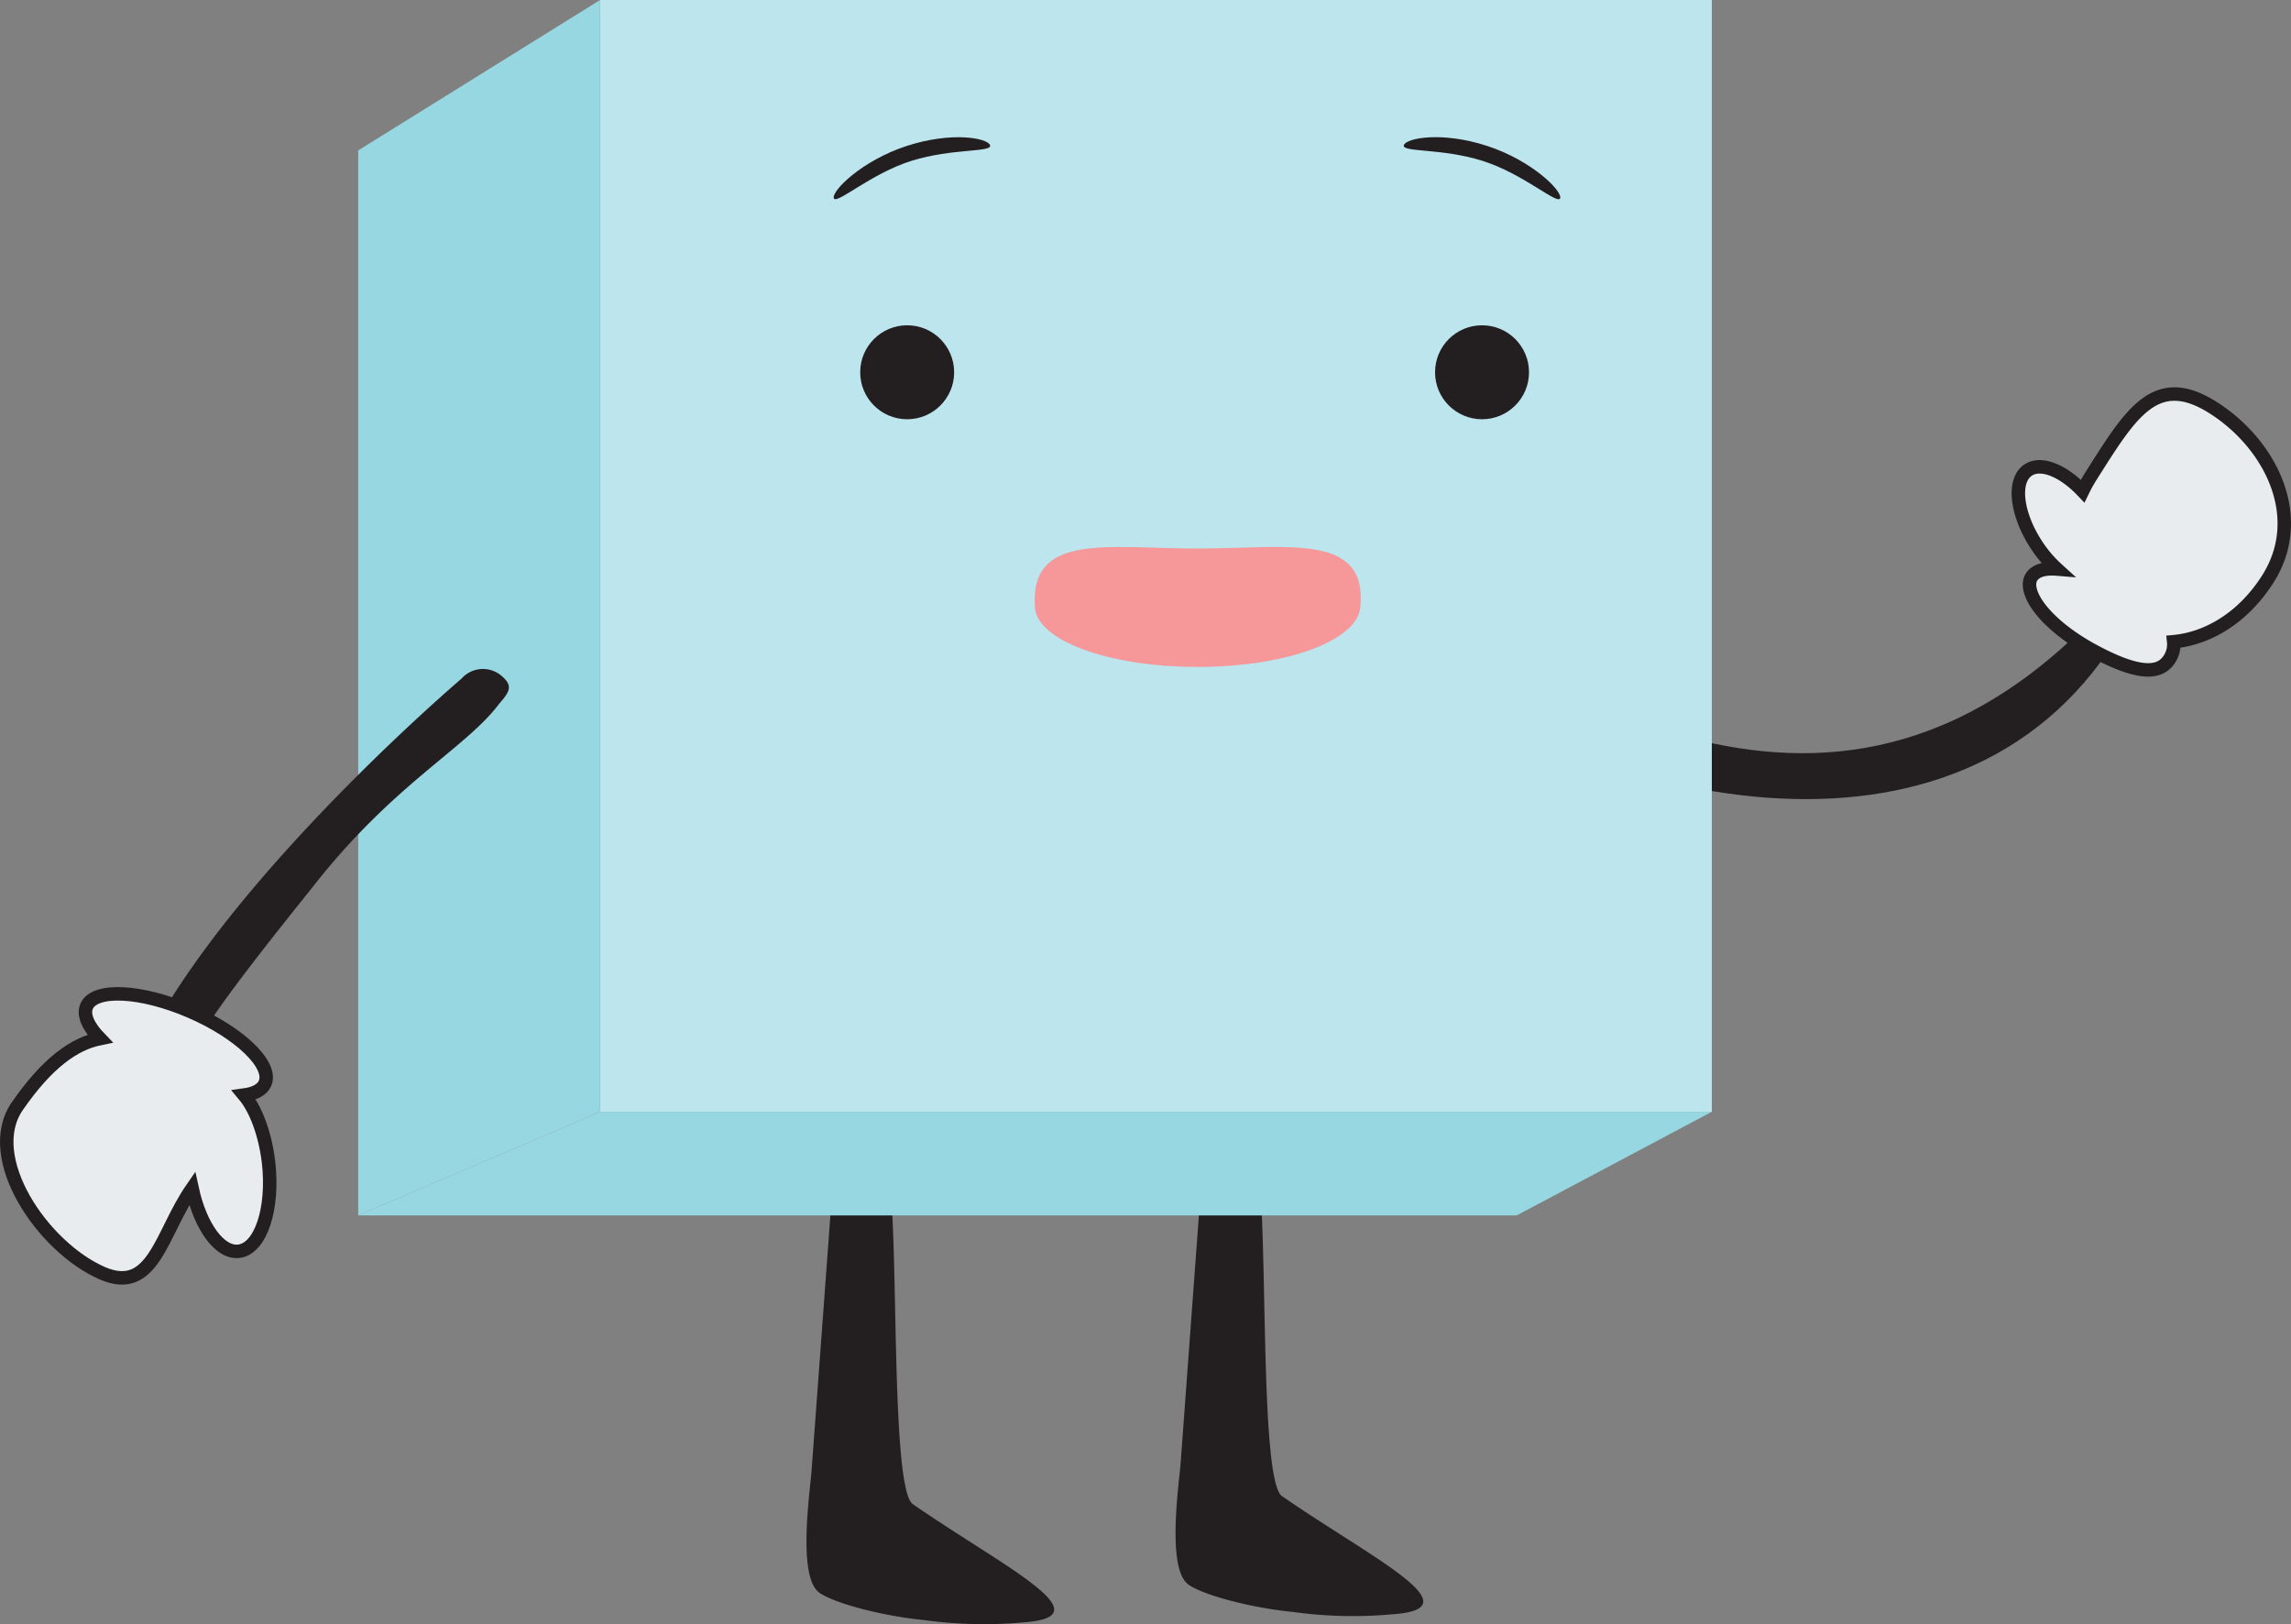 <svg xmlns="http://www.w3.org/2000/svg" viewBox="0 0 328.23 232.68"><rect x="0" y="0" width="328.23" height="232.68" fill="#808080" stroke="none"/><defs><style>.cls-1{fill:#231f20;}.cls-2{fill:#bce5ee;}.cls-3{fill:#97d7e2;}.cls-4{fill:#e8ecee;stroke:#231f20;stroke-miterlimit:10;stroke-width:1.93px;}.cls-5{fill:#f69799;}</style></defs><title>icecube</title><g id="Layer_2" data-name="Layer 2"><g id="Layer_11" data-name="Layer 11"><path class="cls-1" d="M185.29,230.93c-6.06-.6-12.81-2.39-15-3.91-3.19-2.22-1.38-14.31-1.14-17.45l3-40.67c.23-3.14,3.7-2.31,8-2h0c1.59,8.14.22,45.15,3.52,47.43,12.84,8.88,27.75,16.05,15.94,16.92A63,63,0,0,1,185.29,230.93Z"/><path class="cls-1" d="M132.41,232.09c-6.06-.6-12.81-2.39-15-3.91-3.19-2.22-1.38-14.31-1.14-17.45l3-40.67c.23-3.14,3.7-2.31,8-2h0c1.59,8.14.22,45.15,3.52,47.43,12.84,8.88,27.75,16.05,15.94,16.92A63,63,0,0,1,132.41,232.09Z"/><path class="cls-1" d="M195.76,91.74c33.14,24.48,84.71,35.65,107.31,0,1-1.54,3.32-1.49,3.32-3.32h0c0-1.82-2.11-4.68-3.32-3.32-40.15,45.63-82.36,10.43-107.31,0-1.68-.7-3.32,1.49-3.32,3.32h0C192.44,90.25,194.29,90.66,195.76,91.74Z"/><rect class="cls-2" x="85.97" width="159.27" height="159.27" transform="translate(331.22 159.27) rotate(-180)"/><polygon class="cls-3" points="51.32 174.12 85.97 159.27 85.97 0 51.32 21.55 51.32 174.12"/><polygon class="cls-3" points="51.32 174.12 217.29 174.12 245.25 159.27 85.97 159.27 51.32 174.12"/><circle class="cls-1" cx="212.33" cy="53.33" r="6.73"/><circle class="cls-1" cx="129.97" cy="53.33" r="6.73"/><path class="cls-1" d="M44.85,127c11.52-14.72,21.89-19.8,26.65-26.16,1.48-1.7,2.07-2.55.38-4h0a4.1,4.1,0,0,0-5.77.39S27.56,130,18.16,155.51c-.78,2.11-3.93,14.66.85,10.09,1.11-1.06,9.72-17,10.28-18C32.55,142.22,42.29,130.23,44.85,127Z"/><path class="cls-4" d="M2.47,158.48c4.32-6.25,8.17-8.95,11.84-9.7-1.68-1.73-2.43-3.39-1.9-4.62,1.14-2.64,7.79-2.32,14.85.73s11.86,7.66,10.71,10.3c-.4.92-1.46,1.48-3,1.69,1.68,2,3,5.51,3.5,9.56.78,6.71-1.12,12.45-4.26,12.81-2.74.32-5.52-3.57-6.69-9-4.48,6.47-5.51,15.32-12.86,12.15C6.08,178.65-2.6,165.82,2.47,158.48Z"/><path class="cls-5" d="M148.28,87.06c.36,4.67,10.43,8.48,23.3,8.48s22.82-3.82,23.3-8.48c1.12-10.86-10.43-8.48-23.3-8.48S147.45,76.2,148.28,87.06Z"/><path class="cls-4" d="M294.7,81.52a17.78,17.78,0,0,1-2.82-3.28c-3-4.47-3.61-9.35-1.32-10.89,1.86-1.26,5.06.09,7.82,3A22.37,22.37,0,0,1,299.7,68c5.66-8.94,9.19-14.78,17.36-9.61S330.58,74,324.92,82.93c-3.49,5.51-8.55,8.54-13.5,9A3.8,3.8,0,0,1,311,94.1c-1.22,2.3-3.95,2.93-10.87-.76S289.82,85,291,82.75C291.57,81.77,292.86,81.37,294.7,81.52Z"/><path class="cls-1" d="M119.46,28.39c.34,1,5.31-3.54,11.16-5.36s11.57-1.18,11.23-2.22-5.48-2-11.92.09S119.13,27.35,119.46,28.39Z"/><path class="cls-1" d="M223.52,28.4c-.34,1-5.31-3.54-11.16-5.37s-11.57-1.19-11.23-2.23,5.48-2,11.92.1S223.86,27.36,223.52,28.4Z"/></g></g></svg>
